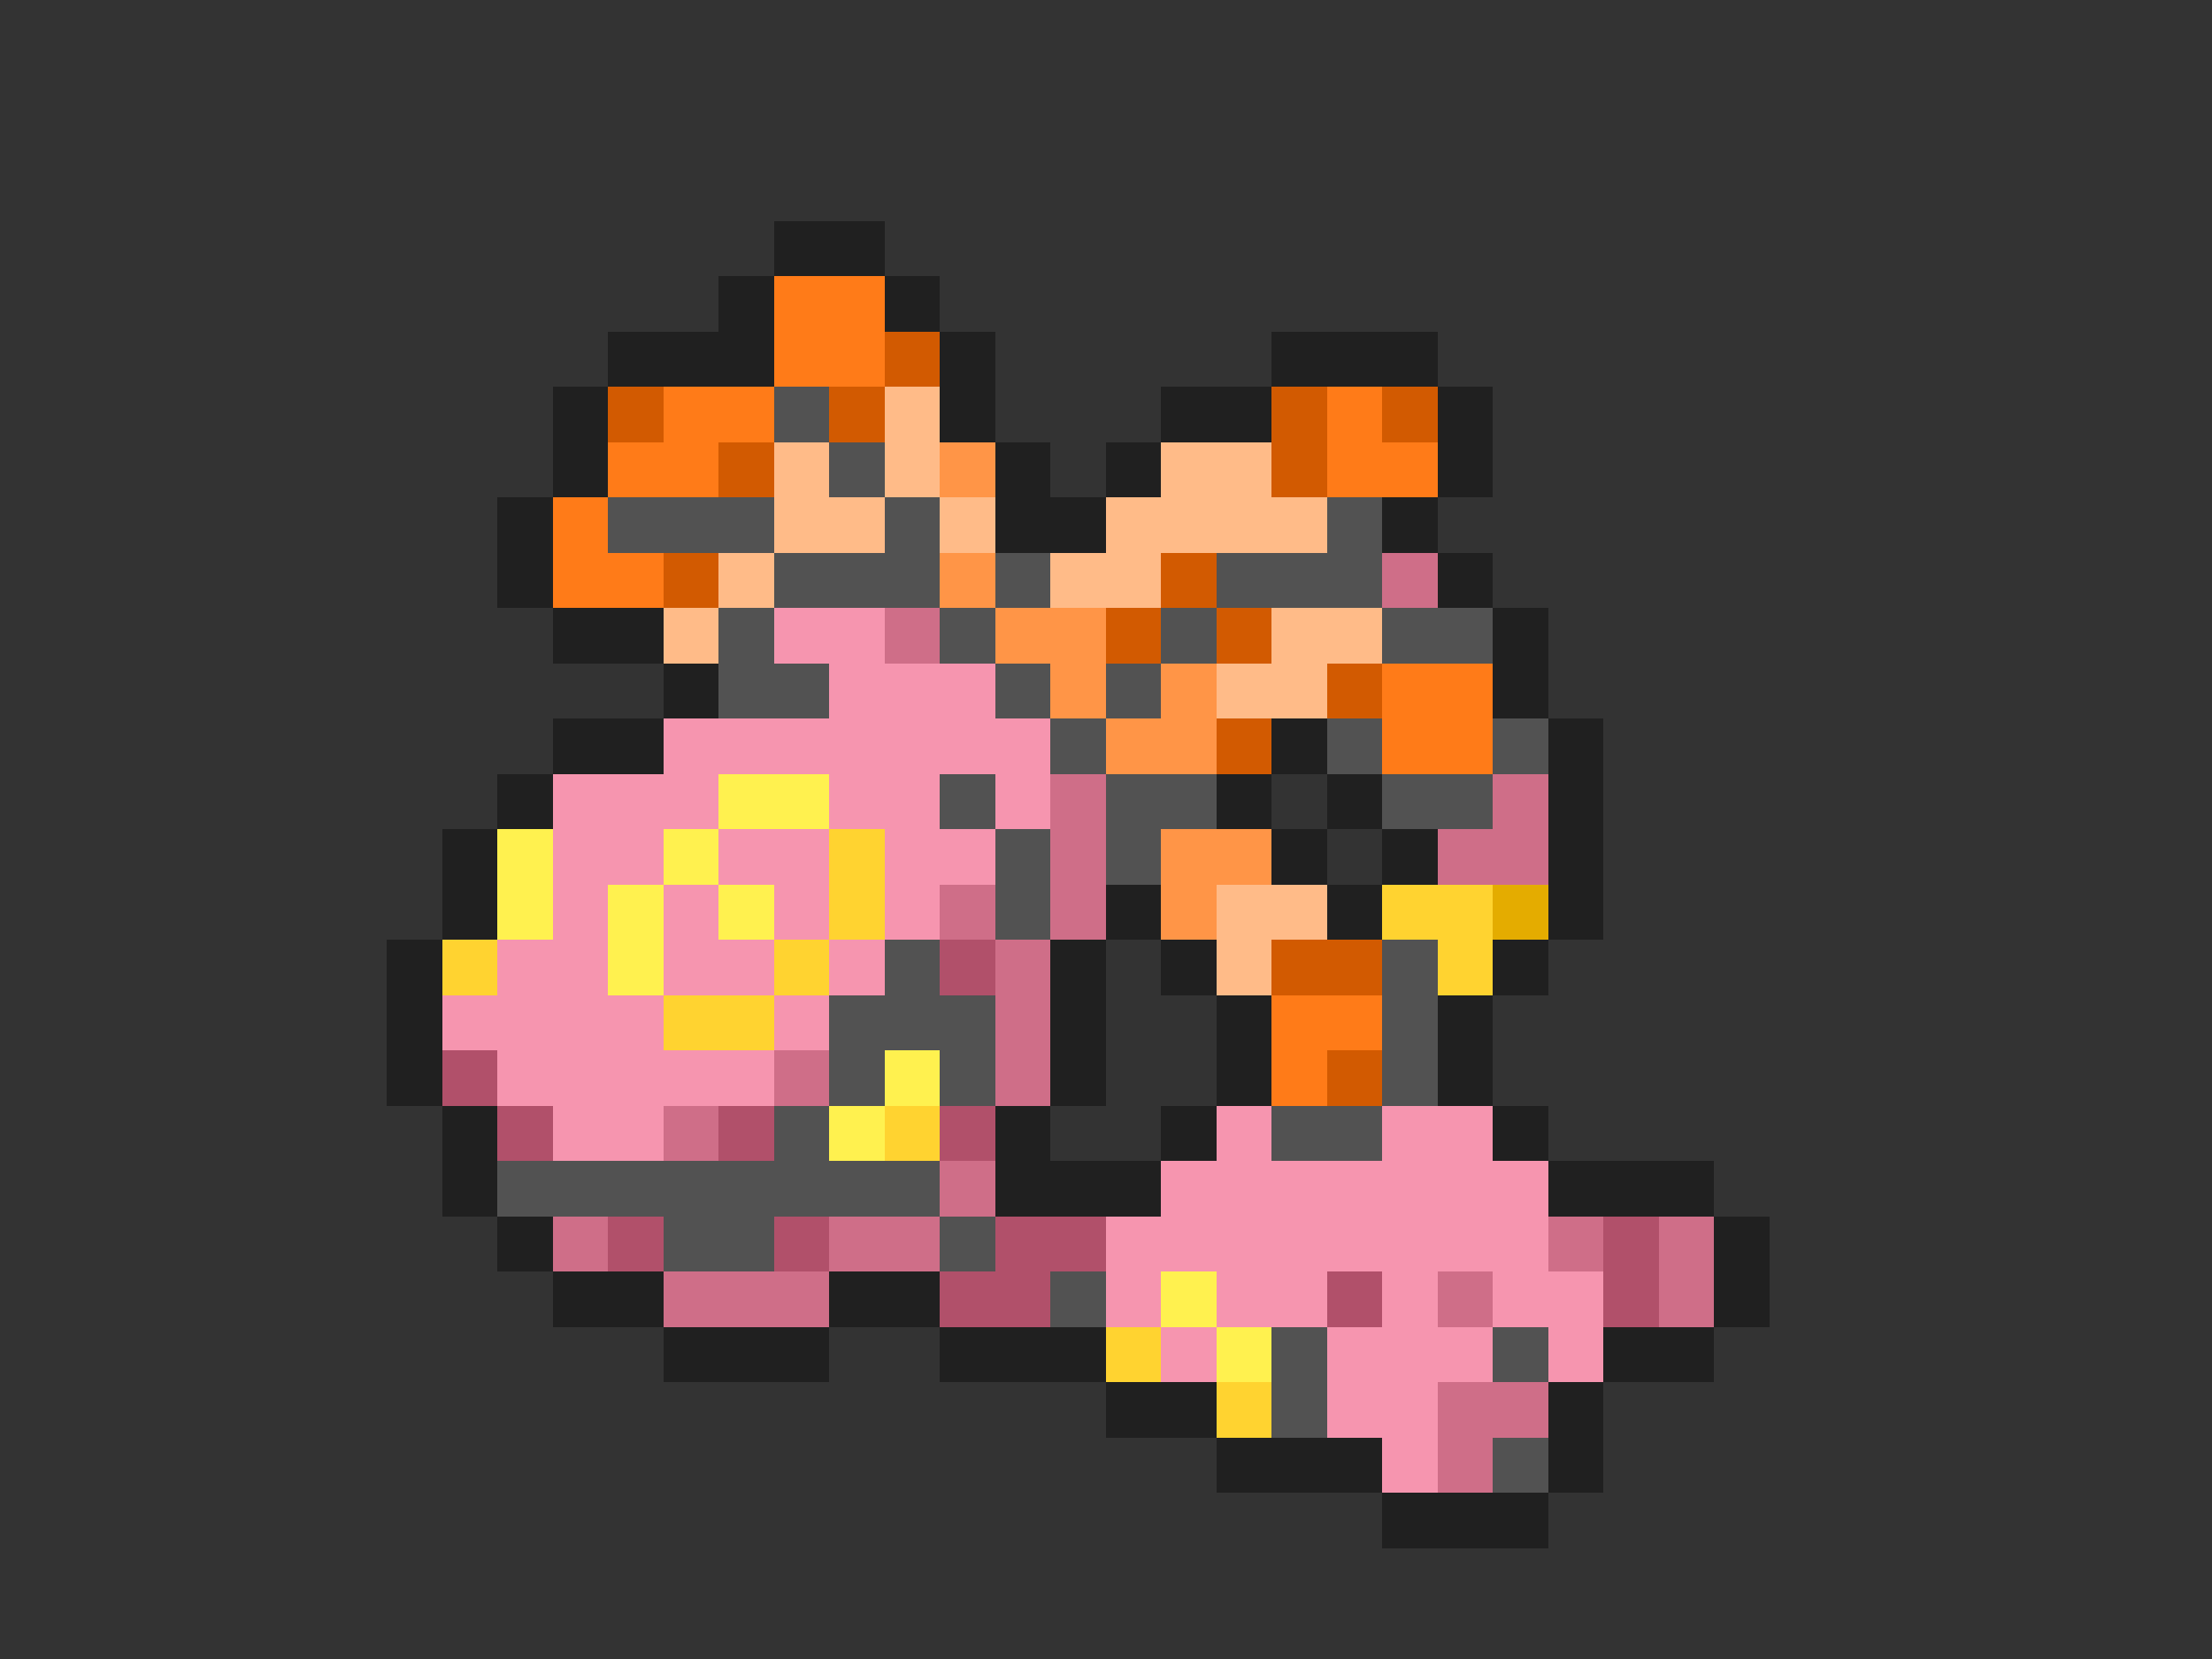 <svg xmlns="http://www.w3.org/2000/svg" viewBox="0 -0.5 40 30" shape-rendering="crispEdges">
<rect x="0" y="-0.5" width="40" height="30" fill="#333333" stroke="none"/>
<path stroke="#202020" d="M14 4h2M13 5h1M16 5h1M11 6h3M17 6h1M23 6h3M10 7h1M17 7h1M21 7h2M26 7h1M10 8h1M18 8h1M20 8h1M26 8h1M9 9h1M18 9h2M25 9h1M9 10h1M26 10h1M10 11h2M27 11h1M12 12h1M27 12h1M10 13h2M23 13h1M28 13h1M9 14h1M22 14h1M24 14h1M28 14h1M8 15h1M23 15h1M25 15h1M28 15h1M8 16h1M20 16h1M24 16h1M28 16h1M7 17h1M19 17h1M21 17h1M27 17h1M7 18h1M19 18h1M22 18h1M26 18h1M7 19h1M19 19h1M22 19h1M26 19h1M8 20h1M18 20h1M21 20h1M27 20h1M8 21h1M18 21h3M28 21h3M9 22h1M31 22h1M10 23h2M15 23h2M31 23h1M12 24h3M17 24h3M29 24h2M20 25h2M28 25h1M22 26h3M28 26h1M25 27h3" />
<path stroke="#ff7b18" d="M14 5h2M14 6h2M12 7h2M24 7h1M11 8h2M24 8h2M10 9h1M10 10h2M25 12h2M25 13h2M23 18h2M23 19h1" />
<path stroke="#d25a01" d="M16 6h1M11 7h1M15 7h1M23 7h1M25 7h1M13 8h1M23 8h1M12 10h1M21 10h1M20 11h1M22 11h1M24 12h1M22 13h1M23 17h2M24 19h1" />
<path stroke="#525252" d="M14 7h1M15 8h1M11 9h3M16 9h1M24 9h1M14 10h3M18 10h1M22 10h3M13 11h1M17 11h1M21 11h1M25 11h2M13 12h2M18 12h1M20 12h1M19 13h1M24 13h1M27 13h1M17 14h1M20 14h2M25 14h2M18 15h1M20 15h1M18 16h1M16 17h1M25 17h1M15 18h3M25 18h1M15 19h1M17 19h1M25 19h1M14 20h1M23 20h2M9 21h8M12 22h2M17 22h1M19 23h1M23 24h1M27 24h1M23 25h1M27 26h1" />
<path stroke="#ffbb88" d="M16 7h1M14 8h1M16 8h1M21 8h2M14 9h2M17 9h1M20 9h4M13 10h1M19 10h2M12 11h1M23 11h2M22 12h2M22 16h2M22 17h1" />
<path stroke="#ff9547" d="M17 8h1M17 10h1M18 11h2M19 12h1M21 12h1M20 13h2M21 15h2M21 16h1" />
<path stroke="#cf6e88" d="M25 10h1M16 11h1M19 14h1M27 14h1M19 15h1M26 15h2M17 16h1M19 16h1M18 17h1M18 18h1M14 19h1M18 19h1M12 20h1M17 21h1M10 22h1M15 22h2M28 22h1M30 22h1M12 23h3M26 23h1M30 23h1M26 25h2M26 26h1" />
<path stroke="#f695af" d="M14 11h2M15 12h3M12 13h7M10 14h3M15 14h2M18 14h1M10 15h2M13 15h2M16 15h2M10 16h1M12 16h1M14 16h1M16 16h1M9 17h2M12 17h2M15 17h1M8 18h4M14 18h1M9 19h5M10 20h2M22 20h1M25 20h2M21 21h7M20 22h8M20 23h1M22 23h2M25 23h1M27 23h2M21 24h1M24 24h3M28 24h1M24 25h2M25 26h1" />
<path stroke="#fff14f" d="M13 14h2M9 15h1M12 15h1M9 16h1M11 16h1M13 16h1M11 17h1M16 19h1M15 20h1M21 23h1M22 24h1" />
<path stroke="#ffd330" d="M15 15h1M15 16h1M25 16h2M8 17h1M14 17h1M26 17h1M12 18h2M16 20h1M20 24h1M22 25h1" />
<path stroke="#e4ac00" d="M27 16h1" />
<path stroke="#b1506a" d="M17 17h1M8 19h1M9 20h1M13 20h1M17 20h1M11 22h1M14 22h1M18 22h2M29 22h1M17 23h2M24 23h1M29 23h1" />
</svg>